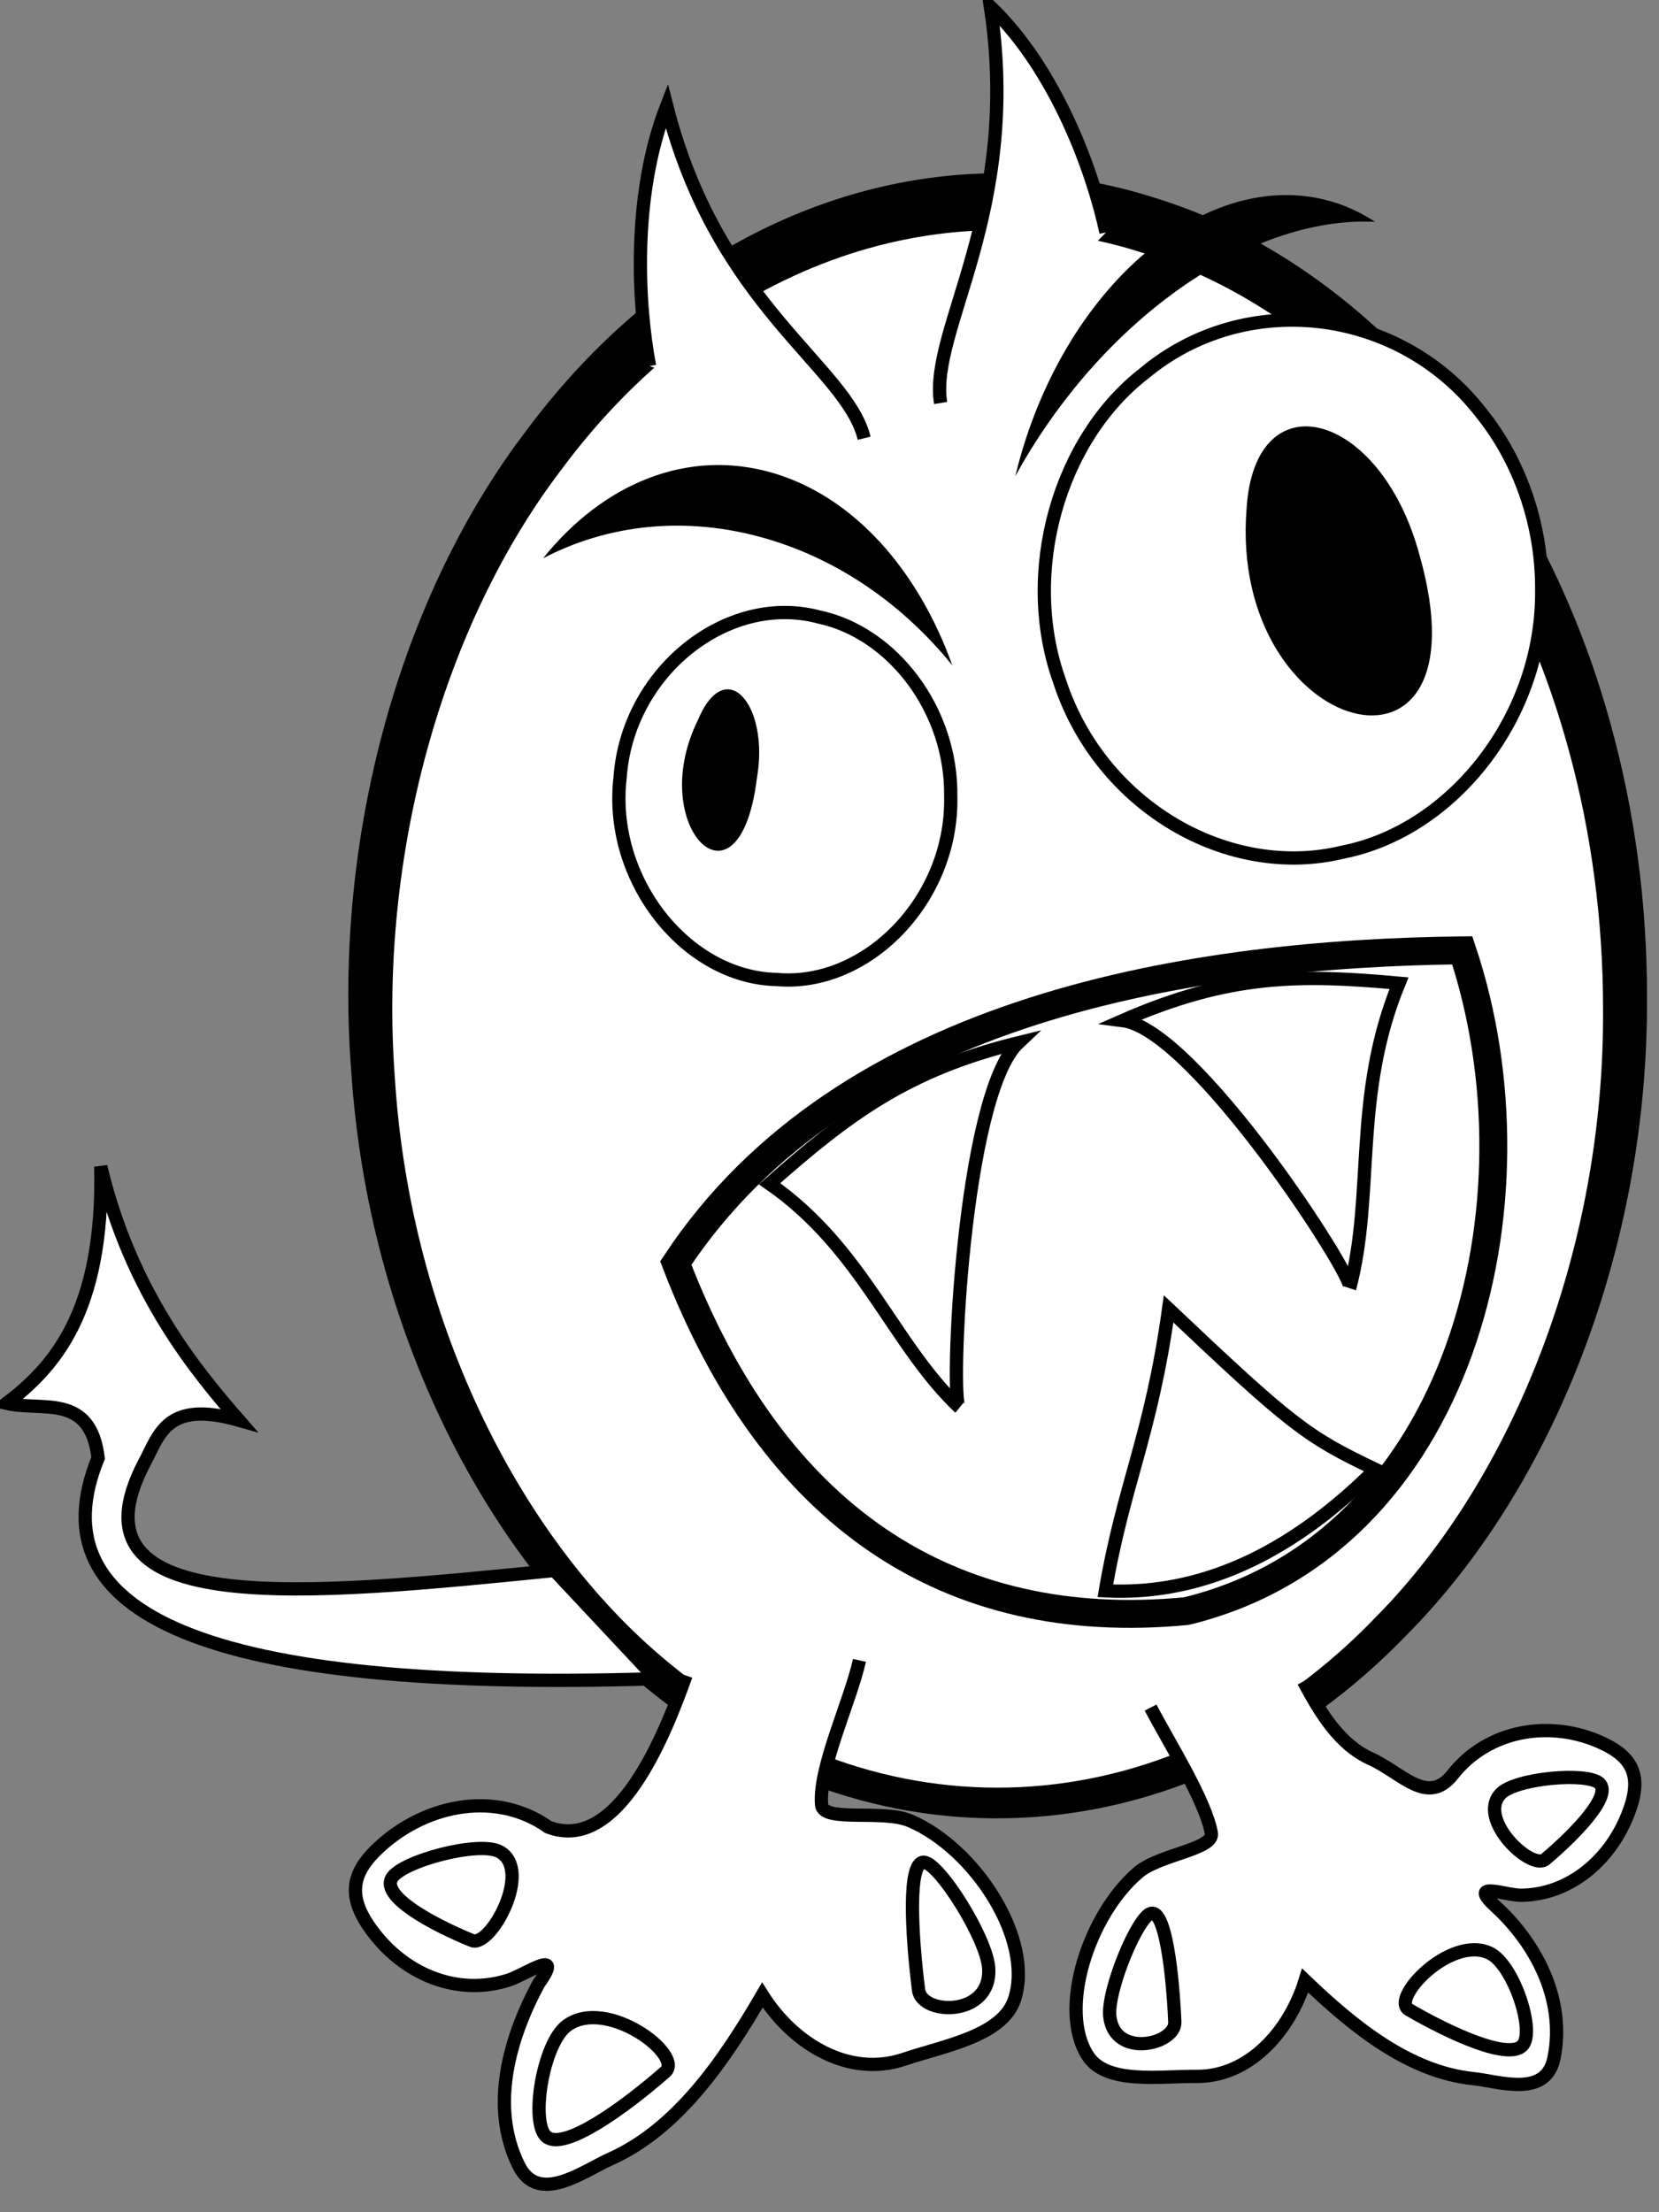 <?xml version="1.0" standalone="no"?>
<!--Created with Sketsa SVG Editor (http://www.kiyut.com)-->
<svg contentScriptType="text/ecmascript" width="600.0px" xmlns:xlink="http://www.w3.org/1999/xlink"
    baseProfile="full" zoomAndPan="magnify" contentStyleType="text/css" height="800.0px"
    preserveAspectRatio="xMidYMid meet" xmlns="http://www.w3.org/2000/svg" version="1.0">
    <rect width="100%" height="100%" fill="#808080" stroke="none"/>
    <g  id="layer1" transform="matrix(1.0 0.0 0.0 1.0 -110.376 -132.917)" >
        <path style=
            "fill:#000000;fill-opacity:1;stroke:none;stroke-width:10.683;stroke-miterlimit:4;stroke-dasharray:none;stroke-opacity:1"
            d="M 466.614 195.64 C 405.485 197.297 344.814 229.317 300.785 288.558 C 
            255.74 347.445 230.862 434.082 237.365 519.729 C 243.447 613.943 
            286.675 697.881 345.44 744.356 C 428.957 812.312 541.224 804.797 618.919 
            724.382 C 671.855 671.17 706.638 584.366 706.037 493.074 C 706.052 459.532 
            701.572 426.098 692.878 394.77 C 666.086 297.086 600.532 226.355 527.292 
            204.229 C 507.411 197.934 486.991 195.087 466.614 195.64 z M 467.162 
            218.954 C 485.518 218.479 503.892 221.004 521.748 226.658 L 521.809 
            226.726 L 521.87 226.726 C 587.283 246.488 648.203 311.112 673.017 401.587 
            L 673.017 401.655 C 681.071 430.675 685.282 461.917 685.263 493.142 L 685.263 
            493.21 C 685.819 577.676 652.774 659.018 604.907 707.134 L 604.846 707.202 
            L 604.785 707.27 C 533.915 780.622 433.37 787.087 357.564 725.404 L 
            357.503 725.336 L 357.442 725.336 C 304.478 683.449 263.709 605.11 
            258.079 517.889 L 258.079 517.821 L 258.079 517.752 C 252.063 438.527 
            275.851 357.018 316.746 303.556 L 316.807 303.488 L 316.807 303.42 C 
            357.188 249.087 412.096 220.38 467.162 218.954 z" id="path3627"/>
        <path style=
            "fill:#ffffff;fill-opacity:1;stroke:none;stroke-width:10.683;stroke-miterlimit:4;stroke-dasharray:none;stroke-opacity:1"
            d="M 690.14 497.817 C 690.704 584.403 657.581 667.312 608.417 717.231 C 
            535.957 792.984 432.098 799.818 354.391 735.952 C 299.897 692.42 258.915 
            612.425 253.203 523.041 C 247.097 441.817 270.888 358.904 312.803 303.555 C 
            367.696 228.953 449.672 200.683 523.295 224.231 C 590.921 244.867 652.587 
            311.57 677.756 404.266 C 685.927 434.006 690.16 465.898 690.14 497.817 
            z" id="path3143"/>
        <path style=
            "fill:#ffffff;fill-opacity:1;stroke:#000000;stroke-width:4.797;stroke-miterlimit:4;stroke-dasharray:none;stroke-opacity:1"
            d="M 454.223 420.925 C 455.063 458.191 423.741 490.093 391.191 487.124 C 
            358.586 486.404 330.331 451.075 334.635 414.15 C 337.332 375.727 373.457 
            347.314 406.351 355.986 C 433.208 361.572 454.679 389.797 454.223 420.925 
            z" id="path5083"/>
        <path style=
            "fill:#ffffff;fill-opacity:1;stroke:#000000;stroke-width:4.797;stroke-miterlimit:4;stroke-dasharray:none;stroke-opacity:1"
            d="M 667.952 345.8 C 668.666 391.895 635.737 433.211 596.144 441.044 C 
            554.747 451.173 508.379 424.648 493.566 379.217 C 479.476 339.815 
            493.396 291.685 524.238 267.903 C 560.504 237.557 616.164 243.722 646.015 
            282.189 C 659.929 299.4 668.056 322.439 667.952 345.8 z" id="path5085"/>
        <path  d="M 354.787 589.677 C 389.95 681.237 453.288 
            723.759 539.424 715.543 C 638.939 691.356 669.64 567.43 639.215 476.583 C 
            543.153 477.727 416.307 496.452 354.787 589.677 z" id="path5087" style=
            "fill:#ffffff;fill-opacity:1;fill-rule:evenodd;stroke:#000000;stroke-width:10.097;stroke-linecap:butt;stroke-linejoin:miter;stroke-miterlimit:4;stroke-dasharray:none;stroke-opacity:1"/>
        <path  id="path2802" d="M 581.806 740.958 C 588.039 
            752.616 594.947 763.886 606.137 768.926 C 617.327 773.966 626.66 786.207 
            635.757 774.639 C 648.649 758.246 671.414 754.596 690.066 763.37 C 700.848 
            768.441 704.159 775.205 699.676 787.594 C 693.087 805.802 677.753 818.168 
            660.458 818.291 C 654.806 818.332 640.872 812.801 651.392 822.439 C 665.277 
            835.161 676.787 855.493 672.391 877.164 C 669.449 891.665 652.697 885.595 
            643.178 884.604 C 619.94 882.183 599.879 865.874 582.394 849.126 C 
            576.612 867.868 561.822 883.944 543.219 883.792 C 529.796 883.682 510.617 
            886.8 503.844 876.422 C 493 859.807 503.965 825.501 522.025 810.061 C 
            529.721 803.483 549.486 801.707 548.471 795.844 C 546.418 783.982 532.674 
            762.316 526.506 750.431" style=
            "fill:#ffffff;fill-opacity:1;fill-rule:evenodd;stroke:#000000;stroke-width:4.797;stroke-linecap:butt;stroke-linejoin:miter;stroke-miterlimit:4;stroke-dasharray:none;stroke-opacity:1"/>
        <path style=
            "fill:#000000;fill-opacity:1;stroke:none;stroke-width:4.797;stroke-miterlimit:4;stroke-dasharray:none;stroke-opacity:1"
            d="M 384.119 414.309 C 377.795 465.897 343.855 432.016 362.664 393.569 C 
            372.792 369.079 388.761 387.955 384.119 414.309 z" id="path5089"/>
        <path style=
            "fill:#000000;fill-opacity:1;stroke:none;stroke-width:4.797;stroke-miterlimit:4;stroke-dasharray:none;stroke-opacity:1"
            d="M 623.704 333.444 C 649.861 425.07 554.541 400.089 561.223 316.841 C 
            564.158 269.417 609.684 281.493 623.704 333.444 z" id="path5091"/>
        <path  d="M 358.472 738.828 C 351.098 759.519 
            334.073 803.322 308.659 793.64 C 290.399 780.681 265.137 784.799 247.688 
            800.739 C 237.605 809.949 235.946 818.342 244.144 829.988 C 256.196 
            847.11 275.948 854.908 294.407 848.947 C 300.439 847 314.67 836.916 
            305.212 850.182 C 294.848 869.386 287.292 894.42 297.963 916.008 C 
            305.104 930.455 321.274 918.072 331.14 913.661 C 355.228 902.89 372.093 
            878.411 386.092 854.371 C 397.432 872.344 417.63 884.298 437.407 877.583 C 
            451.677 872.738 472.975 869.294 477.318 855.844 C 484.285 834.269 463.115 
            801.518 439.611 791.397 C 429.592 787.082 408.047 792.15 407.508 785.533 
            C 406.418 772.145 417.924 748.211 421.211 733.349" id="path5133" style=
            "fill:#ffffff;fill-opacity:1;fill-rule:evenodd;stroke:#000000;stroke-width:4.797;stroke-linecap:butt;stroke-linejoin:miter;stroke-miterlimit:4;stroke-dasharray:none;stroke-opacity:1"/>
        <path style=
            "opacity:1;fill:#000000;fill-opacity:1;stroke:none;stroke-width:21.587;stroke-miterlimit:4;stroke-dasharray:none;stroke-opacity:1"
            d="M 530.25 219.895 C 504.483 238.925 485.788 270.845 477.585 305.076 C 
            491.462 279.812 510.922 256.534 534.258 239.299 C 559.681 220.523 585.464 
            212.025 607.688 213.138 C 585.857 198.728 557.263 199.945 530.25 219.895 
            z" id="path2808"/>
        <path style=
            "opacity:1;fill:#000000;fill-opacity:1;stroke:none;stroke-width:21.587;stroke-miterlimit:4;stroke-dasharray:none;stroke-opacity:1"
            id="path2813" d="M 389.834 303.938 C 419.231 312.53 442.466 339.12 
            454.79 373.517 C 437.378 352.015 414.238 335.517 387.615 327.737 C 
            358.611 319.26 330.306 322.514 306.796 334.802 C 328.488 307.764 359.016 
            294.932 389.834 303.938 z"/>
        <path  d="M 315.406 865.431 C 306.626 871.867 302.015 
            900.944 308.096 905.691 C 314.521 910.707 335.883 895.386 351.003 882.147 C 
            357.833 876.166 329.776 854.898 315.406 865.431 z" id="path2815" style=
            "fill:#ffffff;fill-opacity:1;fill-rule:evenodd;stroke:#000000;stroke-width:4.797;stroke-linecap:butt;stroke-linejoin:miter;stroke-miterlimit:4;stroke-dasharray:none;stroke-opacity:1"/>
        <path  id="path3198" d="M 291.029 802.516 C 283.57 798.516 
            255.514 805.975 252.034 812.168 C 248.356 818.713 266.187 828.57 281.058 
            834.656 C 287.775 837.405 303.237 809.063 291.029 802.516 z" style=
            "fill:#ffffff;fill-opacity:1;fill-rule:evenodd;stroke:#000000;stroke-width:4.797;stroke-linecap:butt;stroke-linejoin:miter;stroke-miterlimit:4;stroke-dasharray:none;stroke-opacity:1"/>
        <path  d="M 467.953 844.674 C 467.285 833.857 450.084 
            806.593 444.511 806.354 C 438.622 806.1 440.025 832.133 442.588 852.571 C 
            443.746 861.803 469.045 862.377 467.953 844.674 z" id="path3200" style=
            "fill:#ffffff;fill-opacity:1;fill-rule:evenodd;stroke:#000000;stroke-width:4.797;stroke-linecap:butt;stroke-linejoin:miter;stroke-miterlimit:4;stroke-dasharray:none;stroke-opacity:1"/>
        <path  id="path3202" d="M 649.088 839.205 C 657.719 843.246 
            665.745 867.479 661.019 872.601 C 656.026 878.012 635.073 868.473 619.918 
            859.66 C 613.071 855.678 634.963 832.593 649.088 839.205 z" style=
            "fill:#ffffff;fill-opacity:1;fill-rule:evenodd;stroke:#000000;stroke-width:4.797;stroke-linecap:butt;stroke-linejoin:miter;stroke-miterlimit:4;stroke-dasharray:none;stroke-opacity:1"/>
        <path  d="M 653.172 781.538 C 658.607 775.955 684.366 
            773.689 688.806 777.794 C 693.496 782.13 680.573 795.72 669.29 805.277 
            C 664.194 809.594 644.275 790.673 653.172 781.538 z" id="path3204" style=
            "fill:#ffffff;fill-opacity:1;fill-rule:evenodd;stroke:#000000;stroke-width:4.797;stroke-linecap:butt;stroke-linejoin:miter;stroke-miterlimit:4;stroke-dasharray:none;stroke-opacity:1"/>
        <path  id="path3206" d="M 511.752 862.112 C 510.72 852.711 
            521.784 826.087 526.655 824.831 C 531.802 823.503 534.463 846.092 535.265 
            864.102 C 535.628 872.237 513.439 877.5 511.752 862.112 z" style=
            "fill:#ffffff;fill-opacity:1;fill-rule:evenodd;stroke:#000000;stroke-width:4.797;stroke-linecap:butt;stroke-linejoin:miter;stroke-miterlimit:4;stroke-dasharray:none;stroke-opacity:1"/>
        <path  d="M 510.145 708.205 C 516.719 669.565 526.638 
            652.283 533.025 606.258 C 577.522 648.365 583.016 652.488 607.78 664.28 C 
            579.88 692.12 547.58 710.099 510.145 708.205 z" id="path5131" style=
            "fill:#ffffff;fill-rule:evenodd;stroke:#000000;stroke-width:4.797;stroke-linecap:butt;stroke-linejoin:miter;stroke-miterlimit:4;stroke-dasharray:none;stroke-opacity:1"/>
        <path  id="path5093" d="M388.712 560.992 C 422.415 584.436 433.366 619.21 457.292 641.822 C 
            453.886 639.413 458.524 529.005 478.694 509.998 C 438.308 519.903 417.051 
            535.947 388.712 560.992 z" style=
            "fill:#ffffff;fill-rule:evenodd;stroke:#000000;stroke-width:4.797;stroke-linecap:butt;stroke-linejoin:miter;stroke-miterlimit:4;stroke-dasharray:none;stroke-opacity:1"
            />
        <path id="path3633" d="M 510.377 216.967 C 505.692 195.105 
            492.492 158.337 468.56 135.316 C 479.89 209.7 446.284 252.187 
            450.566 278.647" style=
            "fill:#ffffff;fill-rule:evenodd;stroke:#000000;stroke-width:4.797;stroke-linecap:butt;stroke-linejoin:miter;stroke-miterlimit:4;stroke-dasharray:none;stroke-opacity:1"/>
        <path  d="M 345.306 265.303 C 341.103 243.315 338.823 
            203.72 351.5 171.218 C 369.953 243.758 416.572 265.468 422.91 
            291.397" id="path3635" style=
            "fill:#ffffff;fill-rule:evenodd;stroke:#000000;stroke-width:4.797;stroke-linecap:butt;stroke-linejoin:miter;stroke-miterlimit:4;stroke-dasharray:none;stroke-opacity:1"/>
        <path  id="path3637" d="M616.345 488.465 C 599.656 529.023 607.476 564.861 598.54 598.632 C 
            600.206 594.501 542.496 505.267 516.398 501.974 C 554.926 485.079 580.486 
            485.223 616.345 488.465 z" style=
            "fill:#ffffff;fill-rule:evenodd;stroke:#000000;stroke-width:4.797;stroke-linecap:butt;stroke-linejoin:miter;stroke-miterlimit:4;stroke-dasharray:none;stroke-opacity:1"
           />
        <path  id="path3639" d="M 112.775 640.409 C 129.309 
            627.717 148.085 608.071 146.815 554.769 C 157.62 600.331 181.544 629.046 
            196.773 646.512 C 170.381 639.012 168.039 651.899 162.503 662.078 C 132.775 
            719.088 222.278 709.721 310.901 700.845 L 347.575 739.995 C 184.103 
            745.064 122.831 716.489 145.863 660.159 C 143.069 636.512 125.533 643.41 
            112.775 640.409 z" style=
            "fill:#ffffff;fill-rule:evenodd;stroke:#000000;stroke-width:4.797;stroke-linecap:butt;stroke-linejoin:miter;stroke-miterlimit:8.3;stroke-dasharray:none;stroke-opacity:1"/>
    </g>
</svg>